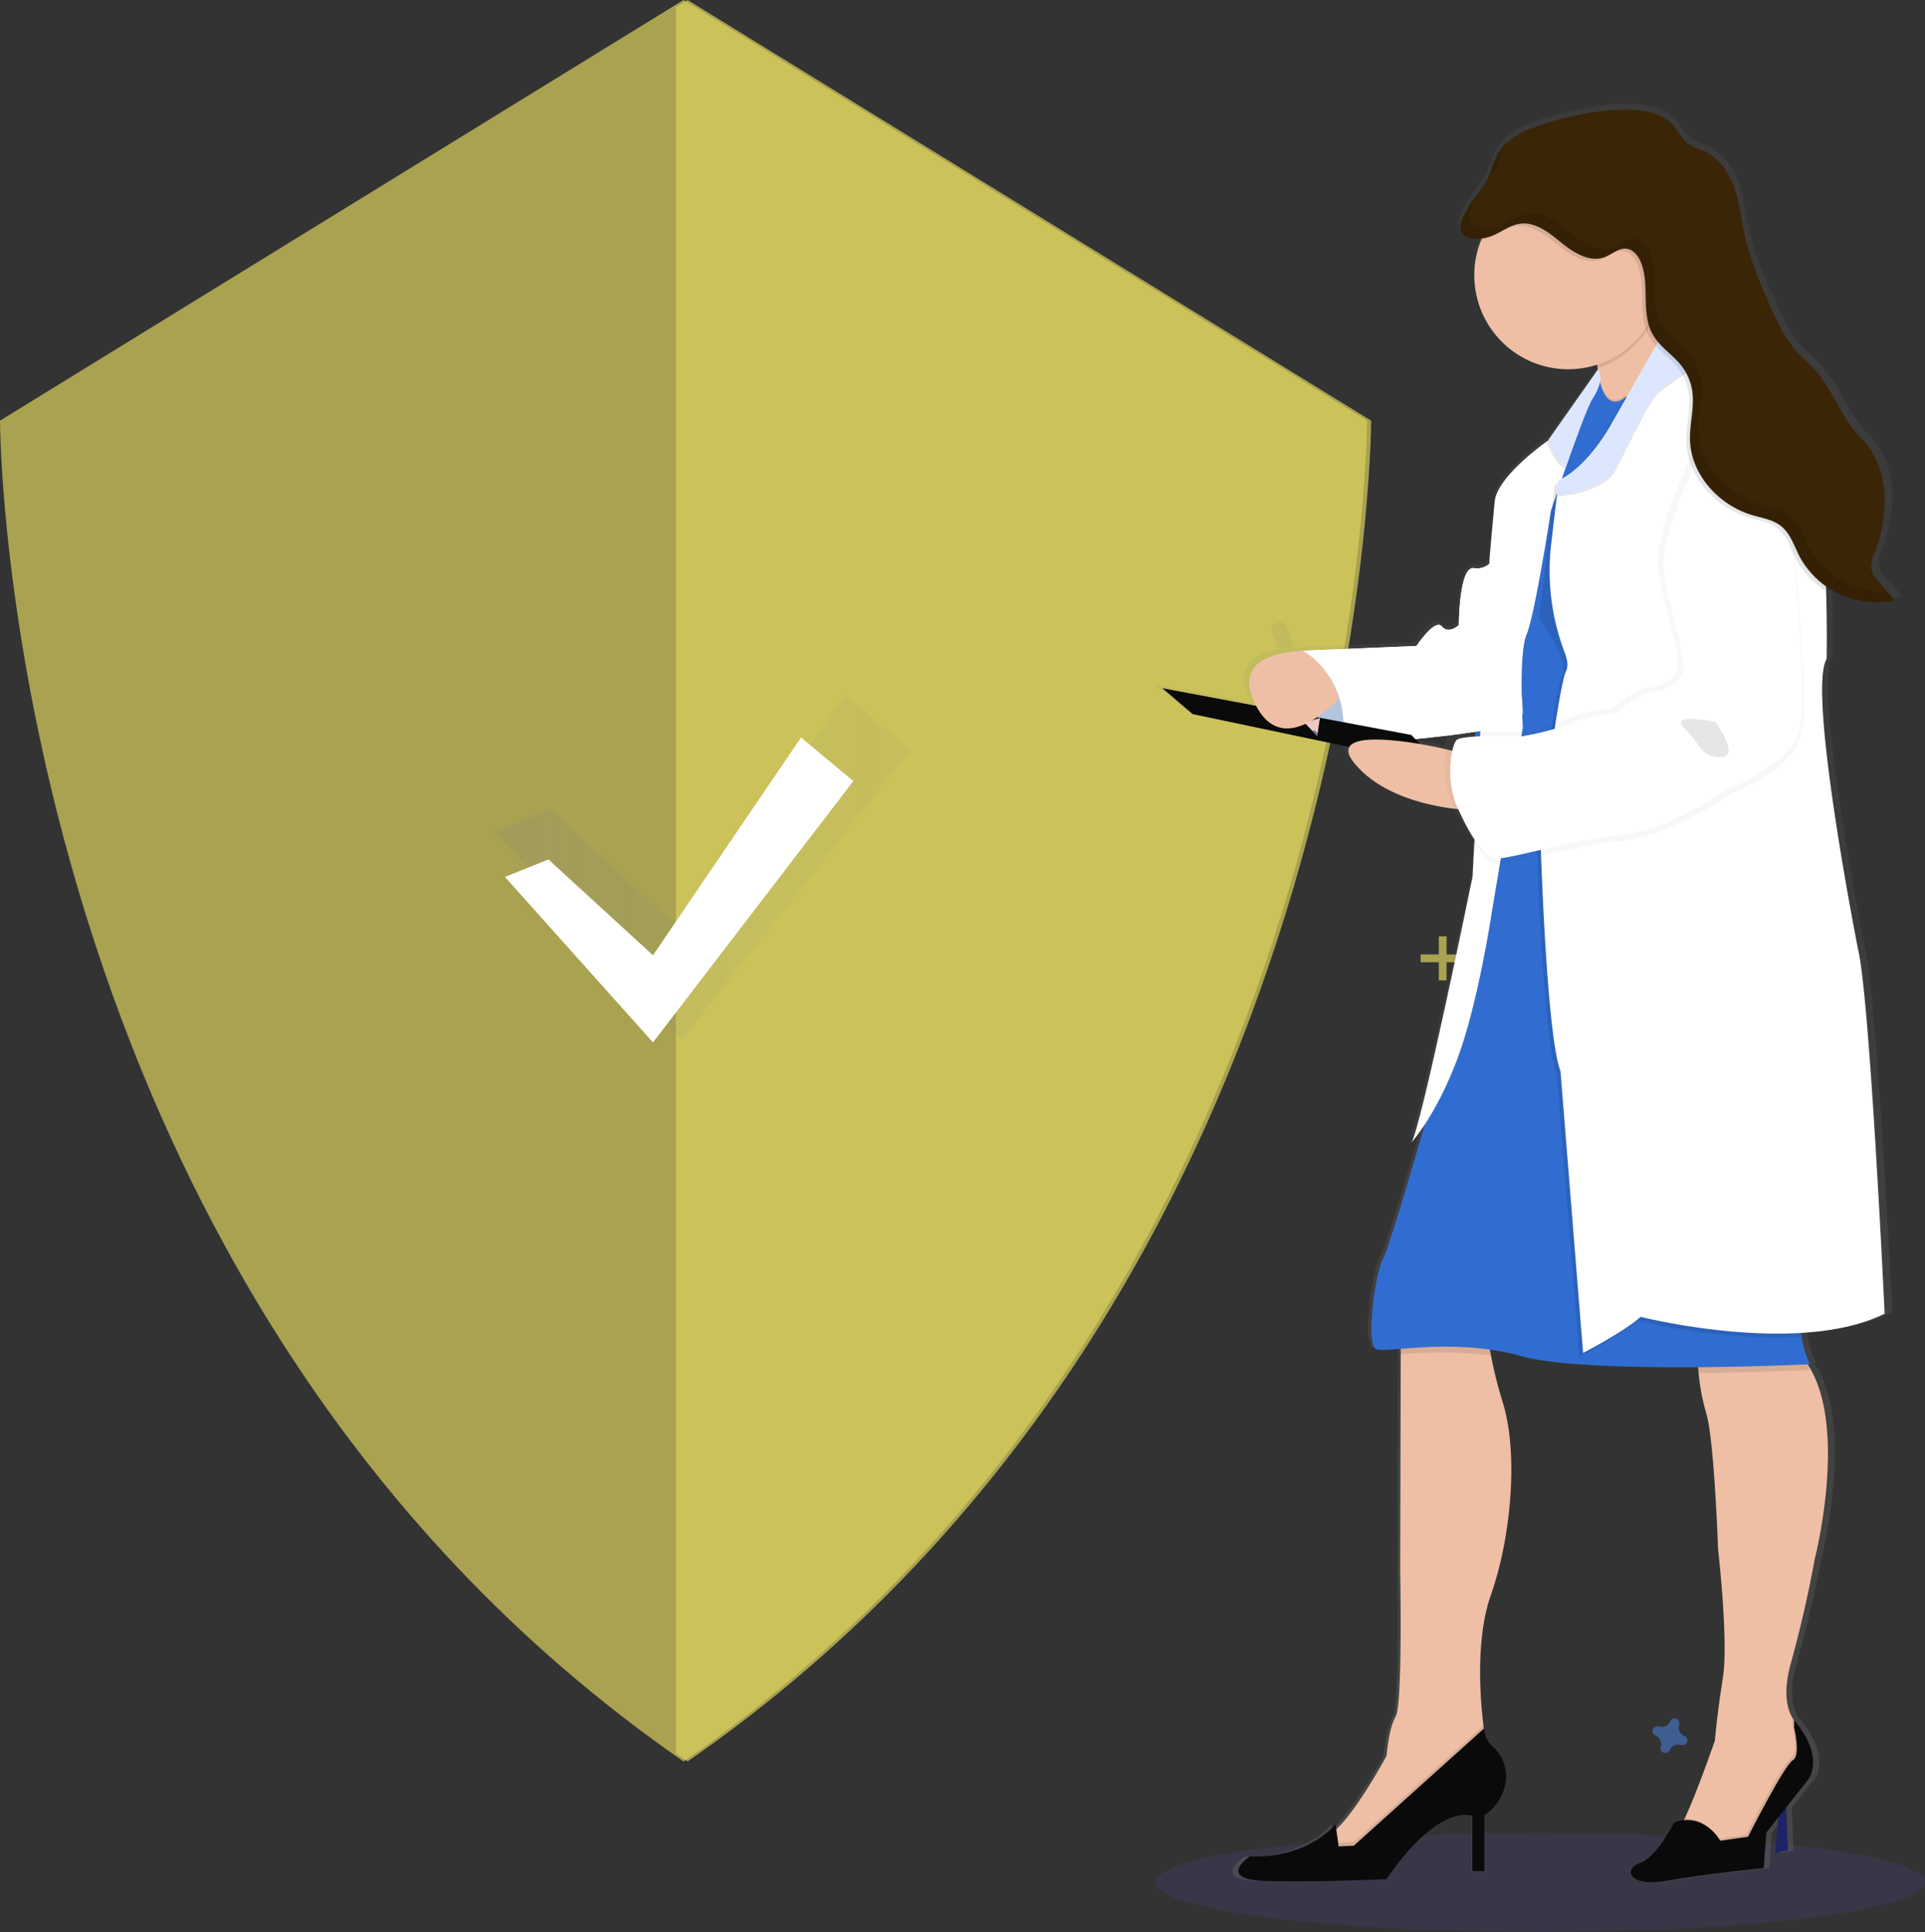 <svg xmlns="http://www.w3.org/2000/svg" xmlns:xlink="http://www.w3.org/1999/xlink" viewBox="0 0 425.93 427.46">
    <rect x="0" y="0" width="425.93" height="427.46" fill="#333333" stroke="none"/>
    <defs>
        <style>
            .cls-1,.cls-8{fill:#dbd25e;}.cls-1,.cls-7{opacity:0.7;}.cls-2{opacity:0.7;}.cls-3{fill:url(#linear-gradient);}.cls-4{fill:#fff;}.cls-5{fill:#e0eeef;}.cls-6{fill:#4d8af0;opacity:0.5;}.cls-13,.cls-17,.cls-6,.cls-9{isolation:isolate;}.cls-9{fill:#6c63ff;}.cls-13,.cls-9{opacity:0.1;}.cls-10{fill:url(#linear-gradient-2);}.cls-11{fill:#1d2366;}.cls-12{fill:#eebfa5;}.cls-14{fill:#0a0a0a;}.cls-15{fill:#316dd0;}.cls-16{fill:#c7daf5;}.cls-17{opacity:0.03;}.cls-18{fill:#ffb0b1;}.cls-19{fill:#dce7ff;}.cls-20{fill:#3a2506;}.cls-21{fill:#efc8c4;}.cls-22{fill:#727a9c;}
        </style>
        <linearGradient id="linear-gradient" x1="344.72" y1="10460.75" x2="436.64" y2="10460.75"
                        gradientTransform="matrix(1, 0, 0, -1, -235.13, 10652.68)" gradientUnits="userSpaceOnUse">
            <stop offset="0" stop-color="gray" stop-opacity="0.25"/>
            <stop offset="0.54" stop-color="gray" stop-opacity="0.12"/>
            <stop offset="1" stop-color="gray" stop-opacity="0.1"/>
        </linearGradient>
        <linearGradient id="linear-gradient-2" x1="143.72" y1="10565.92" x2="143.72" y2="10959.48"
                        gradientTransform="matrix(1, 0, 0, -1, 194.55, 10982.42)" gradientUnits="userSpaceOnUse">
            <stop offset="0" stop-color="gray" stop-opacity="0.25"/>
            <stop offset="0.54" stop-color="gray" stop-opacity="0.12"/>
            <stop offset="1" stop-color="gray" stop-opacity="0.1"/>
        </linearGradient>
    </defs>
    <title>doctor-shield</title>
    <g id="Layer_2" data-name="Layer 2">
        <g id="Capa_1" data-name="Capa 1">
            <path class="cls-1" d="M151.24,0,0,93.07S0,285,151.24,389.72C302.47,285,302.47,93.07,302.47,93.07Z"/>
            <path class="cls-1" d="M152.14,0l-2.59,1.59V387.91l2.59,1.81C303.38,285,303.38,93.07,303.38,93.07Z"/>
            <g class="cls-2">
                <polygon class="cls-3"
                         points="121.72 179.14 150.84 205.84 186.94 153.75 201.5 165.89 150.84 230.1 109.58 183.99 121.72 179.14"/>
            </g>
            <polygon class="cls-4"
                     points="121.35 190.16 144.48 211.36 177.24 163.18 188.81 172.82 144.48 230.64 111.72 194.02 121.35 190.16"/>
            <circle class="cls-5" cx="340.69" cy="125.83" r="3.44"/>
            <circle class="cls-5" cx="399.12" cy="258.14" r="3.44"/>
            <path class="cls-6"
                  d="M372.7,384.13a2.1,2.1,0,0,1-1.17-2.54,1,1,0,0,0,.05-.24h0a1.05,1.05,0,0,0-1-1.11,1,1,0,0,0-.91.42h0a.82.82,0,0,0-.12.2A2.1,2.1,0,0,1,367,382a1,1,0,0,0-.23-.05h0a1.06,1.06,0,0,0-1.12,1,1.09,1.09,0,0,0,.42.91h0l.2.11a2.11,2.11,0,0,1,1.18,2.55.86.86,0,0,0-.05.23h0a1.06,1.06,0,0,0,1.9.7h0a.84.84,0,0,0,.11-.21A2.12,2.12,0,0,1,372,386.1a.85.85,0,0,0,.23,0h0a1.05,1.05,0,0,0,.7-1.89h0A.72.72,0,0,0,372.7,384.13Z"/>
            <circle class="cls-1" cx="400.83" cy="170.51" r="3.44"/>
            <g class="cls-7">
                <rect class="cls-8" x="318.35" y="207.17" width="1.72" height="9.74"/>
                <rect class="cls-8" x="314.34" y="211.18" width="9.74" height="1.72"/>
            </g>
            <ellipse class="cls-9" cx="340.79" cy="416.5" rx="85.14" ry="10.96"/>
            <rect class="cls-9" x="331.93" y="125.55" width="19.92" height="19.92"/>
            <rect class="cls-9" x="331.93" y="174.67" width="19.92" height="19.92"/>
            <path class="cls-10"
                  d="M412.65,209.66s-11.57-57.52-7.14-64.67c0,0,.16-6.66-.11-15.14v-1a21.82,21.82,0,0,0,2.43,1.4A19.65,19.65,0,0,0,421.07,132l-3.5-3.9a6.45,6.45,0,0,1-1.9-3.17,6.59,6.59,0,0,1,.76-3.43c3.32-8.41,3.5-19-2.91-25.39-5.41-5.39-6.73-12.35-12.6-17.27-4.3-3.61-6.66-8.9-8.88-14a78.27,78.27,0,0,1-4.86-13.25c-.84-3.58-1.18-7.29-2.33-10.78s-3.32-6.89-6.71-8.45a25.79,25.79,0,0,1-3.64-1.61c-1.44-1-2.31-2.55-3.35-3.94-5.3-7-23-2.88-31.46,0a17.61,17.61,0,0,0-6.22,3.44l.08-.13c.06-.1.14-.21.21-.31a10.93,10.93,0,0,0-2.35,2.63c-1.23,1.94-1.74,4.2-2.76,6.3-1.23,2.48-8.09,9.42-5.14,12.22a2.7,2.7,0,0,0,.7.45,6.08,6.08,0,0,0,3.5.35l-.12.3a20.25,20.25,0,0,0-1.52,7.76,21,21,0,0,0,21.2,20.84,21.36,21.36,0,0,0,6.49-1c.05.27.09.54.14.8,0,.11,0,.21.05.32h0l-.37.52-.06-.1-11,15.37c-1.68,1.18-11.36,8.18-11.9,13.44-.58,5.74-1.15,12.47-1.15,12.47l-.08,1.45a4.34,4.34,0,0,1-3.5.94c-3.43-.56-3.43,12.61-3.43,12.61s-2.28,2.1-3.85.28-5.72,4.35-5.72,4.35l-26,1.12h0l-.59,0-1.4-4.33a1.82,1.82,0,0,0-2.29-1.17,2.15,2.15,0,0,0-.32.13l-.09.06L282,138l-.09.09a1.85,1.85,0,0,0-.14.14l-.08.1,0,0h0a1.8,1.8,0,0,0-.26,1.57l1.21,3.72c-5,1-10.14,3.85-6,11.68l-21.19-3.91,6.86,5.75,35.39,7.31c-.47.84-.16,2.05,1.3,3.77,6.3,7.4,17.79,9.41,22.41,9.93a39.74,39.74,0,0,0,4.54,7.7l-.4,7.38s-11.7,56.2-13.84,59.05a33.9,33.9,0,0,0,3-3.9c-3.4,11.55-8.14,27.35-9.39,29.72-2,3.78-3.86,19.08-1.58,20.06.71.3,2.71.15,5.56-.06v1.26l-.12,48s.57,29.46-1,32.27-2,8.7-2,8.7-6.3,11.62-11.29,16.29a1.27,1.27,0,0,1-.12.1l-.15-1.1s-6,7.58-19.28,7.15c0,0-8,5.2,3.86,5.48s27-.42,27-.42,10.57-16.11,19.42-14v12.21h2.71v-12.4a11.09,11.09,0,0,0,4.82-7.31,8.86,8.86,0,0,0-3.16-8.21,5.24,5.24,0,0,1-1.73-3.84l-.1.09a6.83,6.83,0,0,0-.09-.76c-.78-6.3-1.75-19.31,1.69-28.93,4.71-13.19,6.14-31.57,2.71-42.5a98.39,98.39,0,0,1-2.73-10.65c-.08-.46-.16-.89-.23-1.3a56.79,56.79,0,0,1,7,1.4c7.94,2.19,25.33,2.6,40.18,2.48q0,.61.12,1.26a45.85,45.85,0,0,0,1.66,8.77c1.86,5.6,2.71,30.3,2.71,30.3s2.4,20.3,1.1,28.57c-.7,4.59-1.41,9.21-1.8,13.84V385s-3.94,11.21-6.82,17.29l-.21.46a9,9,0,0,0-2.25.49s-3.86,7.71-7.71,9-2.57,5.47,6.14,3.93,21.85-2.8,21.85-2.8l.56-7.86,2.68-3.34L394,410l2.85-.56-.38-9.53,4.38-5.48s5.28-4.7-2.57-14v.2c-.09-.13-.16-.27-.25-.4v0c-1.31-2-2.34-5.78-.45-12.45,3.44-12.06,5.43-23,5.43-23s7.66-29.32-1.55-43.19h.41a23.46,23.46,0,0,1-2-6.16c0-.25-.09-.51-.13-.78,6.82-.39,13.5-1.62,19-4.28C418.65,290.32,415.36,220.74,412.65,209.66Zm-86.51-48.53v.14l-1.4.07Zm-4.8.67a1.47,1.47,0,0,0-.63.3,6.23,6.23,0,0,0-1.1,2.88l-2.19-.49s-1.53-.33-3.73-.7l-1.05-1C315.51,162.5,318.5,162.15,321.34,161.8Z"/>
            <polygon class="cls-11" points="393.63 400 392.79 409.92 395.59 409.36 395.17 398.6 393.63 400"/>
            <path class="cls-12"
                  d="M329.88,352.89c-3.37,9.59-2.41,22.54-1.66,28.82.28,2.33.54,3.74.54,3.74s-5,11.47-5.45,11.91-14.82,9.22-14.82,9.22l-10.06,5.88s-10.21-4.48-5.32-6a7.35,7.35,0,0,0,2.64-1.8c4.9-4.66,11.06-16.23,11.06-16.23s.42-5.88,2-8.67,1-32.16,1-32.16l.12-47.86v-6.24l19.15.14a43.25,43.25,0,0,0,.83,6.31,94.63,94.63,0,0,0,2.67,10.61C335.89,321.46,334.49,339.74,329.88,352.89Z"/>
            <path class="cls-13"
                  d="M328.76,385.45s-5,11.47-5.45,11.91-14.82,9.22-14.82,9.22l-10.06,5.88s-10.21-4.48-5.32-6a7.35,7.35,0,0,0,2.64-1.8l.44,3.06,3.35-.14,28.71-25.83C328.5,384,328.76,385.45,328.76,385.45Z"/>
            <path class="cls-14"
                  d="M328.41,382.38l-28.87,26-3.35.14-.7-4.9s-5.87,7.54-18.91,7.12c0,0-7.83,5.18,3.77,5.46s26.42-.42,26.42-.42,10.35-16.11,19-14V414h2.66V401.67a11.06,11.06,0,0,0,4.72-7.28,8.93,8.93,0,0,0-3.09-8.18A5.29,5.29,0,0,1,328.41,382.38Z"/>
            <path class="cls-12"
                  d="M396.29,367.84c-1.87,6.66-.85,10.4.42,12.41v0a22.73,22.73,0,0,1,3.35,8.18l.11.63L387,408.25l-7.13,2.8s-11.46-3.92-9.37-5c.52-.27,1.34-1.73,2.28-3.74,2.8-6,6.67-17.23,6.67-17.23V385c.4-4.61,1.05-9.22,1.76-13.8,1.28-8.24-1.07-28.47-1.07-28.47s-.84-24.6-2.66-30.19a46.12,46.12,0,0,1-1.63-8.71c-.38-3.5-.46-6.39-.46-6.39s7.55-10.5,21.38.84a15.12,15.12,0,0,1,2.89,3.14c9.56,13.6,1.87,43.55,1.87,43.55S399.64,355.82,396.29,367.84Z"/>
            <path class="cls-13"
                  d="M400.2,389.1l-13.14,19.15-7.13,2.8s-11.46-3.92-9.37-5c.53-.27,1.34-1.73,2.28-3.74,4.86,0,7.37,4.58,7.37,4.58l6.15-1s8.11-15.93,9.93-16.91.28-7.27.28-7.27v-1.61l.14.18v0a22.76,22.76,0,0,1,3.35,8.17Z"/>
            <path class="cls-14"
                  d="M380.63,407.27s-3.5-6.43-10.21-4.06c0,0-3.77,7.71-7.55,9s-2.51,5.45,6,3.92,21.38-2.8,21.38-2.8l.56-7.84,8.67-11s5.17-4.69-2.52-13.91v1.6s1.54,6.31-.28,7.28-9.9,16.92-9.9,16.92Z"/>
            <path class="cls-13" d="M329,293.61a43.12,43.12,0,0,0,.83,6.3,88,88,0,0,0-20-.2v-6.24Z"/>
            <path class="cls-13"
                  d="M400.48,303.11s-11.2.55-24.56.66c-.38-3.5-.46-6.39-.46-6.39s7.54-10.5,21.38.84a15.12,15.12,0,0,1,2.89,3.14A18.06,18.06,0,0,0,400.48,303.11Z"/>
            <path class="cls-15"
                  d="M400.48,301.85s-49.07,2.37-64-1.82-29.78-.56-32-1.53-.43-16.22,1.54-20,12.71-41.94,12.71-41.94l10.35-54,10.91-3,.77-.21,19-5.24,13.92-3.85s27.69,108.07,25.31,116a20.38,20.38,0,0,0-.4,9.38A23.23,23.23,0,0,0,400.48,301.85Z"/>
            <path class="cls-16" d="M293,145.69s-9.8,10.51-2.38,16.36,12.31.56,12.31.56Z"/>
            <path class="cls-13" d="M293,145.69s-9.8,10.51-2.38,16.36,12.31.56,12.31.56Z"/>
            <path class="cls-12"
                  d="M372.17,76.63s-1.15,1.1-2.88,2.71c-2.46,2.3-6.11,5.67-9.35,8.49-4.48,3.9-8.17,6.77-6.85,4.32s1.07-6.7.41-10.68c-.05-.27-.09-.54-.14-.79A73.55,73.55,0,0,0,351.2,72s7.24-9.36,11.24-13c1.5-1.4,2.54-2,2.6-1a32.51,32.51,0,0,0,2.27,7.27l.11.29c.82,2.1,1.73,4.26,2.54,6.12C371.19,74.51,372.17,76.63,372.17,76.63Z"/>
            <path class="cls-13"
                  d="M367.42,65.53A20.79,20.79,0,0,1,353.5,81.47,71.13,71.13,0,0,0,351.2,72S364.83,54.41,365,58C365.09,59.32,366.16,62.32,367.42,65.53Z"/>
            <path class="cls-13"
                  d="M352.14,86.17l1.77-2.48s1.17,7.12,5.47,4,4.51,23.66,4.51,23.66l-4.62,69-33.34-2,.94-33.34,3.78-16.8L340,103.76l5.55-8.08Z"/>
            <path class="cls-15"
                  d="M363.89,111.76l-4.2,62.39-.45,6.61-18.59-1.12-.7,0-14-.84.94-33.35,3.78-16.8L340,104.18l5.55-8.08,6.61-9.54,1.77-2.48s1.17,7.13,5.47,4l.09-.06h0C363.69,85.34,363.89,111.76,363.89,111.76Z"/>
            <path class="cls-4"
                  d="M331.14,122.77s-1.68,3.5-5,2.93-3.35,12.61-3.35,12.61-2.24,2.1-3.78.28-5.6,4.33-5.6,4.33L287.92,144s11.33,5.18,9.11,20.83c0,0,38.44-2.38,39.7-6S331.14,122.77,331.14,122.77Z"/>
            <path class="cls-4"
                  d="M331.14,122.77s-1.68,3.5-5,2.93-3.35,12.61-3.35,12.61-2.24,2.1-3.78.28-5.6,4.33-5.6,4.33L287.92,144s11.33,5.18,9.11,20.83c0,0,38.44-2.38,39.7-6S331.14,122.77,331.14,122.77Z"/>
            <polygon class="cls-14" points="257.18 152.27 263.89 158 319.11 169.6 312.26 162.61 257.18 152.27"/>
            <path class="cls-4"
                  d="M352.25,88.38c-.92,1.4-3.54,8.57-5.74,14.83-1.82,5.22-3.35,9.8-3.35,9.8s-3.57,23.21-5.39,27.4-.83,20.56-.83,20.56l-6.78,40.39s-3.08,20.84-7.83,33.28c-4.68,12.25-9.9,18-10.06,18.17C314.37,250,325.82,194,325.82,194l3.78-70.6s.56-6.71,1.12-12.44,11.9-13.57,11.9-13.57l10.94-15.55C354.66,83.3,353.92,85.86,352.25,88.38Z"/>
            <path class="cls-12" d="M323.73,179.11s-16.11-.7-23.91-10.07,18-3.74,18-3.74l6.72,1.54Z"/>
            <path class="cls-13"
                  d="M398.94,286.34a20.38,20.38,0,0,0-.4,9.38c-17.57,1.24-36.37-3.5-36.37-3.5-3.5,3.22-12.72,8-12.72,8l-5-62.32c-3.21-8.4-4.47-52.43-4.47-52.43l.7-5.75a.74.74,0,0,1,0-.26c1.25-9.64,3.74-27.75,5-30.19,1.68-3.36-5.17-12.3-5.17-12.3l3.12-26.58.37-3.21c6.57-2.93,11.61-12.3,11.61-12.3l3.86-6.77h0c4.2-2.7,4.42,23.72,4.42,23.72l-4.2,62.39,13.92-3.84S401.32,278.37,398.94,286.34Z"/>
            <path class="cls-4"
                  d="M417,290.65c-19.15,9.51-54,.7-54,.7-3.5,3.22-12.72,8-12.72,8l-5-62.33c-3.2-8.4-4.46-52.43-4.46-52.43s4-32.84,5.72-36.2c.49-1,.26-2.44-.33-4a50.84,50.84,0,0,1-3.06-23.46l1.34-11.42.37-3.2C351.41,103.34,356.44,94,356.44,94l3.5-6.13,6.45-11.3,3.05-5.35.52.47,4,3.58,4.21,3.5C383.6,83.36,393.07,91.5,398,96.48c4.3,4.38,5.66,21.43,6.05,34.27.26,8.45.11,15.08.11,15.08-4.34,7.13,7,64.42,7,64.42C413.76,221.32,417,290.65,417,290.65Z"/>
            <path class="cls-17"
                  d="M380.21,93.83s-13.14,25-11.62,34.53,5.87,20.27,3.78,22.79a7.73,7.73,0,0,1-6.16,3.07c-2.1.14-7.7,4.06-7.7,4.48s-5.18.42-9.8,2.38a61,61,0,0,1-11.47,3.07s-13.3-.42-14.54.84-2.52,8.81.14,14.82,5.6,10.5,7.83,11.32,16.35-3.91,27.82-5,23.9-10.2,23.9-10.2S396.1,171,398.5,162.75s-2.93-53.54-2.93-53.54S391.53,88.1,380.21,93.83Z"/>
            <path class="cls-17"
                  d="M378.53,91.73s-13.14,25-11.6,34.53,5.86,20.27,3.76,22.8a7.69,7.69,0,0,1-6.14,3.07c-2.11.14-7.71,4.05-7.71,4.47s-5.17.42-9.8,2.38a61.83,61.83,0,0,1-11.46,3.07s-13.31-.42-14.54.84-2.52,8.81.14,14.82,5.6,10.5,7.83,11.32,16.36-3.91,27.82-5,23.9-10.2,23.9-10.2,13.7-4.91,16.08-13.14-2.94-53.55-2.94-53.55S389.85,86,378.53,91.73Z"/>
            <path class="cls-4"
                  d="M379.8,92.57s-13.15,25-11.61,34.53,5.87,20.27,3.78,22.79a7.71,7.71,0,0,1-6.16,3.08c-2.1.14-7.7,4.05-7.7,4.47s-5.17.42-9.8,2.38a61.18,61.18,0,0,1-11.47,3.07s-13.3-.42-14.54.84-2.52,8.81.14,14.82,5.6,10.5,7.83,11.32,16.36-3.91,27.82-5S382,174.64,382,174.64s13.7-4.91,16.1-13.15S395.2,108,395.2,108,391.11,86.87,379.8,92.57Z"/>
            <path class="cls-13" d="M379.51,159.7s-10.5-2.1-6.85,1.4,3.64,6.57,8.11,6.43S379.51,159.7,379.51,159.7Z"/>
            <path class="cls-12"
                  d="M288.36,144c-5.07.17-16,1.72-10.35,12.31,5,9.38,13.46,3.11,18.21-1.64A17.9,17.9,0,0,0,288.36,144Z"/>
            <path class="cls-18" d="M296.28,154.59l.21-.21Z"/>
            <path class="cls-13"
                  d="M378.12,79.17c-5.38,3.68-9.89,6.78-10.77,7.42-2.41,1.79-7,12.27-10,17.62-2.36,4.31-10,5.41-12.92,5.69l.37-3.2c6.58-2.94,11.61-12.31,11.61-12.31l13-22.79,4.47,4.07Z"/>
            <path class="cls-19"
                  d="M378.12,78.75c-5.38,3.68-9.89,6.78-10.77,7.43-2.41,1.78-7,12.26-10,17.61-2.36,4.31-10,5.41-12.92,5.69l.37-3.2C351.41,103.34,356.44,94,356.44,94l13-22.79,4.47,4S375.6,76.62,378.12,78.75Z"/>
            <path class="cls-12" d="M367.77,60.91a20.78,20.78,0,1,1-9-17.11A20.79,20.79,0,0,1,367.77,60.91Z"/>
            <path class="cls-13"
                  d="M404,130.76a18.49,18.49,0,0,1-6.7-7.2c-1.17-2.31-1.95-5-3.94-6.62-1.8-1.47-4.2-1.83-6.44-2.48-7.37-2.18-13.55-8.9-13.78-16.58-.11-3.61,1-7.22.51-10.8a12.07,12.07,0,0,0-2.34-5.56,19.05,19.05,0,0,0-2-2.18c-1-.93-2-1.82-2.9-2.8a10.62,10.62,0,0,1-1.47-2,9.2,9.2,0,0,1-.81-1.85c-1.4-4.29-.13-9.37-1.67-13.71l-.08-.24c-.58-1.54-1.76-3.08-3.41-3.2s-3.05,1.25-4.62,1.86c-3.29,1.27-6.83-.9-9.57-3.11s-5.82-4.74-9.3-4.25c-2.31.33-4.13,1.9-6.25,2.71a9.31,9.31,0,0,1-1.48.43,20.77,20.77,0,0,1,40,7.73,20.44,20.44,0,0,1-.46,4.34l.11.29c.82,2.1,1.73,4.25,2.54,6.12l4,3.58,4.21,3.5C383.6,83.36,393.07,91.5,398,96.48,402.26,100.88,403.61,117.92,404,130.76Z"/>
            <path class="cls-20"
                  d="M329,40c1-2,1.49-4.33,2.69-6.26,1.76-2.8,4.83-4.59,8-5.68,8.22-2.83,25.61-6.95,30.81,0,1,1.4,1.87,3,3.28,3.92a24.46,24.46,0,0,0,3.57,1.61c3.31,1.55,5.42,4.94,6.55,8.4s1.46,7.17,2.29,10.74A79.21,79.21,0,0,0,390.9,65.9c2.18,5.08,4.49,10.36,8.69,13.95,5.74,4.9,7,11.84,12.33,17.22,6.3,6.38,6.1,16.92,2.85,25.29a6.9,6.9,0,0,0-.74,3.42,6.59,6.59,0,0,0,1.85,3.16l3.45,3.89a19.37,19.37,0,0,1-21.17-9.76c-1.17-2.31-2-5-4-6.62-1.79-1.47-4.2-1.82-6.44-2.48-7.36-2.18-13.54-8.91-13.77-16.59-.11-3.6,1-7.21.5-10.78a11.86,11.86,0,0,0-2.34-5.6c-1.93-2.52-4.83-4.2-6.4-7-2.66-4.68-.64-10.77-2.55-15.79-.59-1.54-1.77-3.08-3.41-3.2s-3.06,1.24-4.63,1.85c-3.28,1.28-6.82-.89-9.56-3.11S339.78,49,336.3,49.5c-2.31.32-4.12,1.89-6.24,2.71-1.57.6-4.75,1.14-6.12-.18C321,49.36,327.75,42.45,329,40Z"/>
            <path class="cls-13"
                  d="M400.1,120.76c-1.17-2.31-1.94-5-4-6.61-1.79-1.47-4.2-1.83-6.44-2.49-7.36-2.18-13.53-8.91-13.77-16.58-.11-3.61,1-7.22.51-10.79a11.91,11.91,0,0,0-2.35-5.57c-1.93-2.51-4.84-4.2-6.4-7-2.65-4.68-.63-10.76-2.55-15.8-.58-1.53-1.77-3.07-3.41-3.2s-3.06,1.25-4.62,1.86c-3.28,1.28-6.83-.89-9.56-3.11s-5.84-4.74-9.32-4.25c-2.3.33-4.12,1.9-6.24,2.71-1.56.61-4.75,1.15-6.12-.17-2.89-2.8,3.83-9.7,5-12.18,1-2,1.5-4.32,2.7-6.25l.21-.32a11.33,11.33,0,0,0-2.31,2.62c-1.19,1.93-1.69,4.2-2.69,6.26-1.21,2.47-7.93,9.39-5,12.17,1.4,1.33,4.55.79,6.12.18,2.1-.81,3.94-2.38,6.24-2.71,3.5-.49,6.59,2,9.32,4.25s6.3,4.38,9.56,3.11c1.57-.61,2.94-2,4.62-1.86s2.8,1.66,3.41,3.2c1.92,5-.1,11.11,2.55,15.8,1.57,2.75,4.48,4.47,6.4,7a12,12,0,0,1,2.35,5.6c.51,3.58-.62,7.18-.51,10.79.24,7.7,6.41,14.4,13.78,16.59,2.22.66,4.64,1,6.43,2.48,2,1.64,2.8,4.3,3.95,6.61a19.38,19.38,0,0,0,21.17,9.77L417.55,131A19.57,19.57,0,0,1,400.1,120.76Z"/>
            <path class="cls-13"
                  d="M351.83,88.8c-.92,1.4-3.54,8.57-5.74,14.83-2-.8-3.91-5.89-3.91-5.89l10.94-15.56C354.24,83.72,353.5,86.28,351.83,88.8Z"/>
            <path class="cls-19"
                  d="M352.25,88.38c-.92,1.4-3.54,8.57-5.74,14.83-2.05-.79-3.91-5.89-3.91-5.89l10.94-15.55C354.66,83.3,353.92,85.86,352.25,88.38Z"/>
            <polygon class="cls-21"
                     points="288.65 159.92 292.06 158.84 291.56 162.12 291.45 162.84 290.46 161.8 288.65 159.92"/>
            <path class="cls-22"
                  d="M290.46,161.8a.55.55,0,0,1,.22-.18.27.27,0,0,1,.32,0,.76.76,0,0,1,.12.19.62.62,0,0,0,.44.28l-.11.7Z"/>
            <path class="cls-12" d="M282.55,147.58s12.17-.07,9.3,5.11-7.34,5.8-7.34,5.8Z"/>
        </g>
    </g>
</svg>